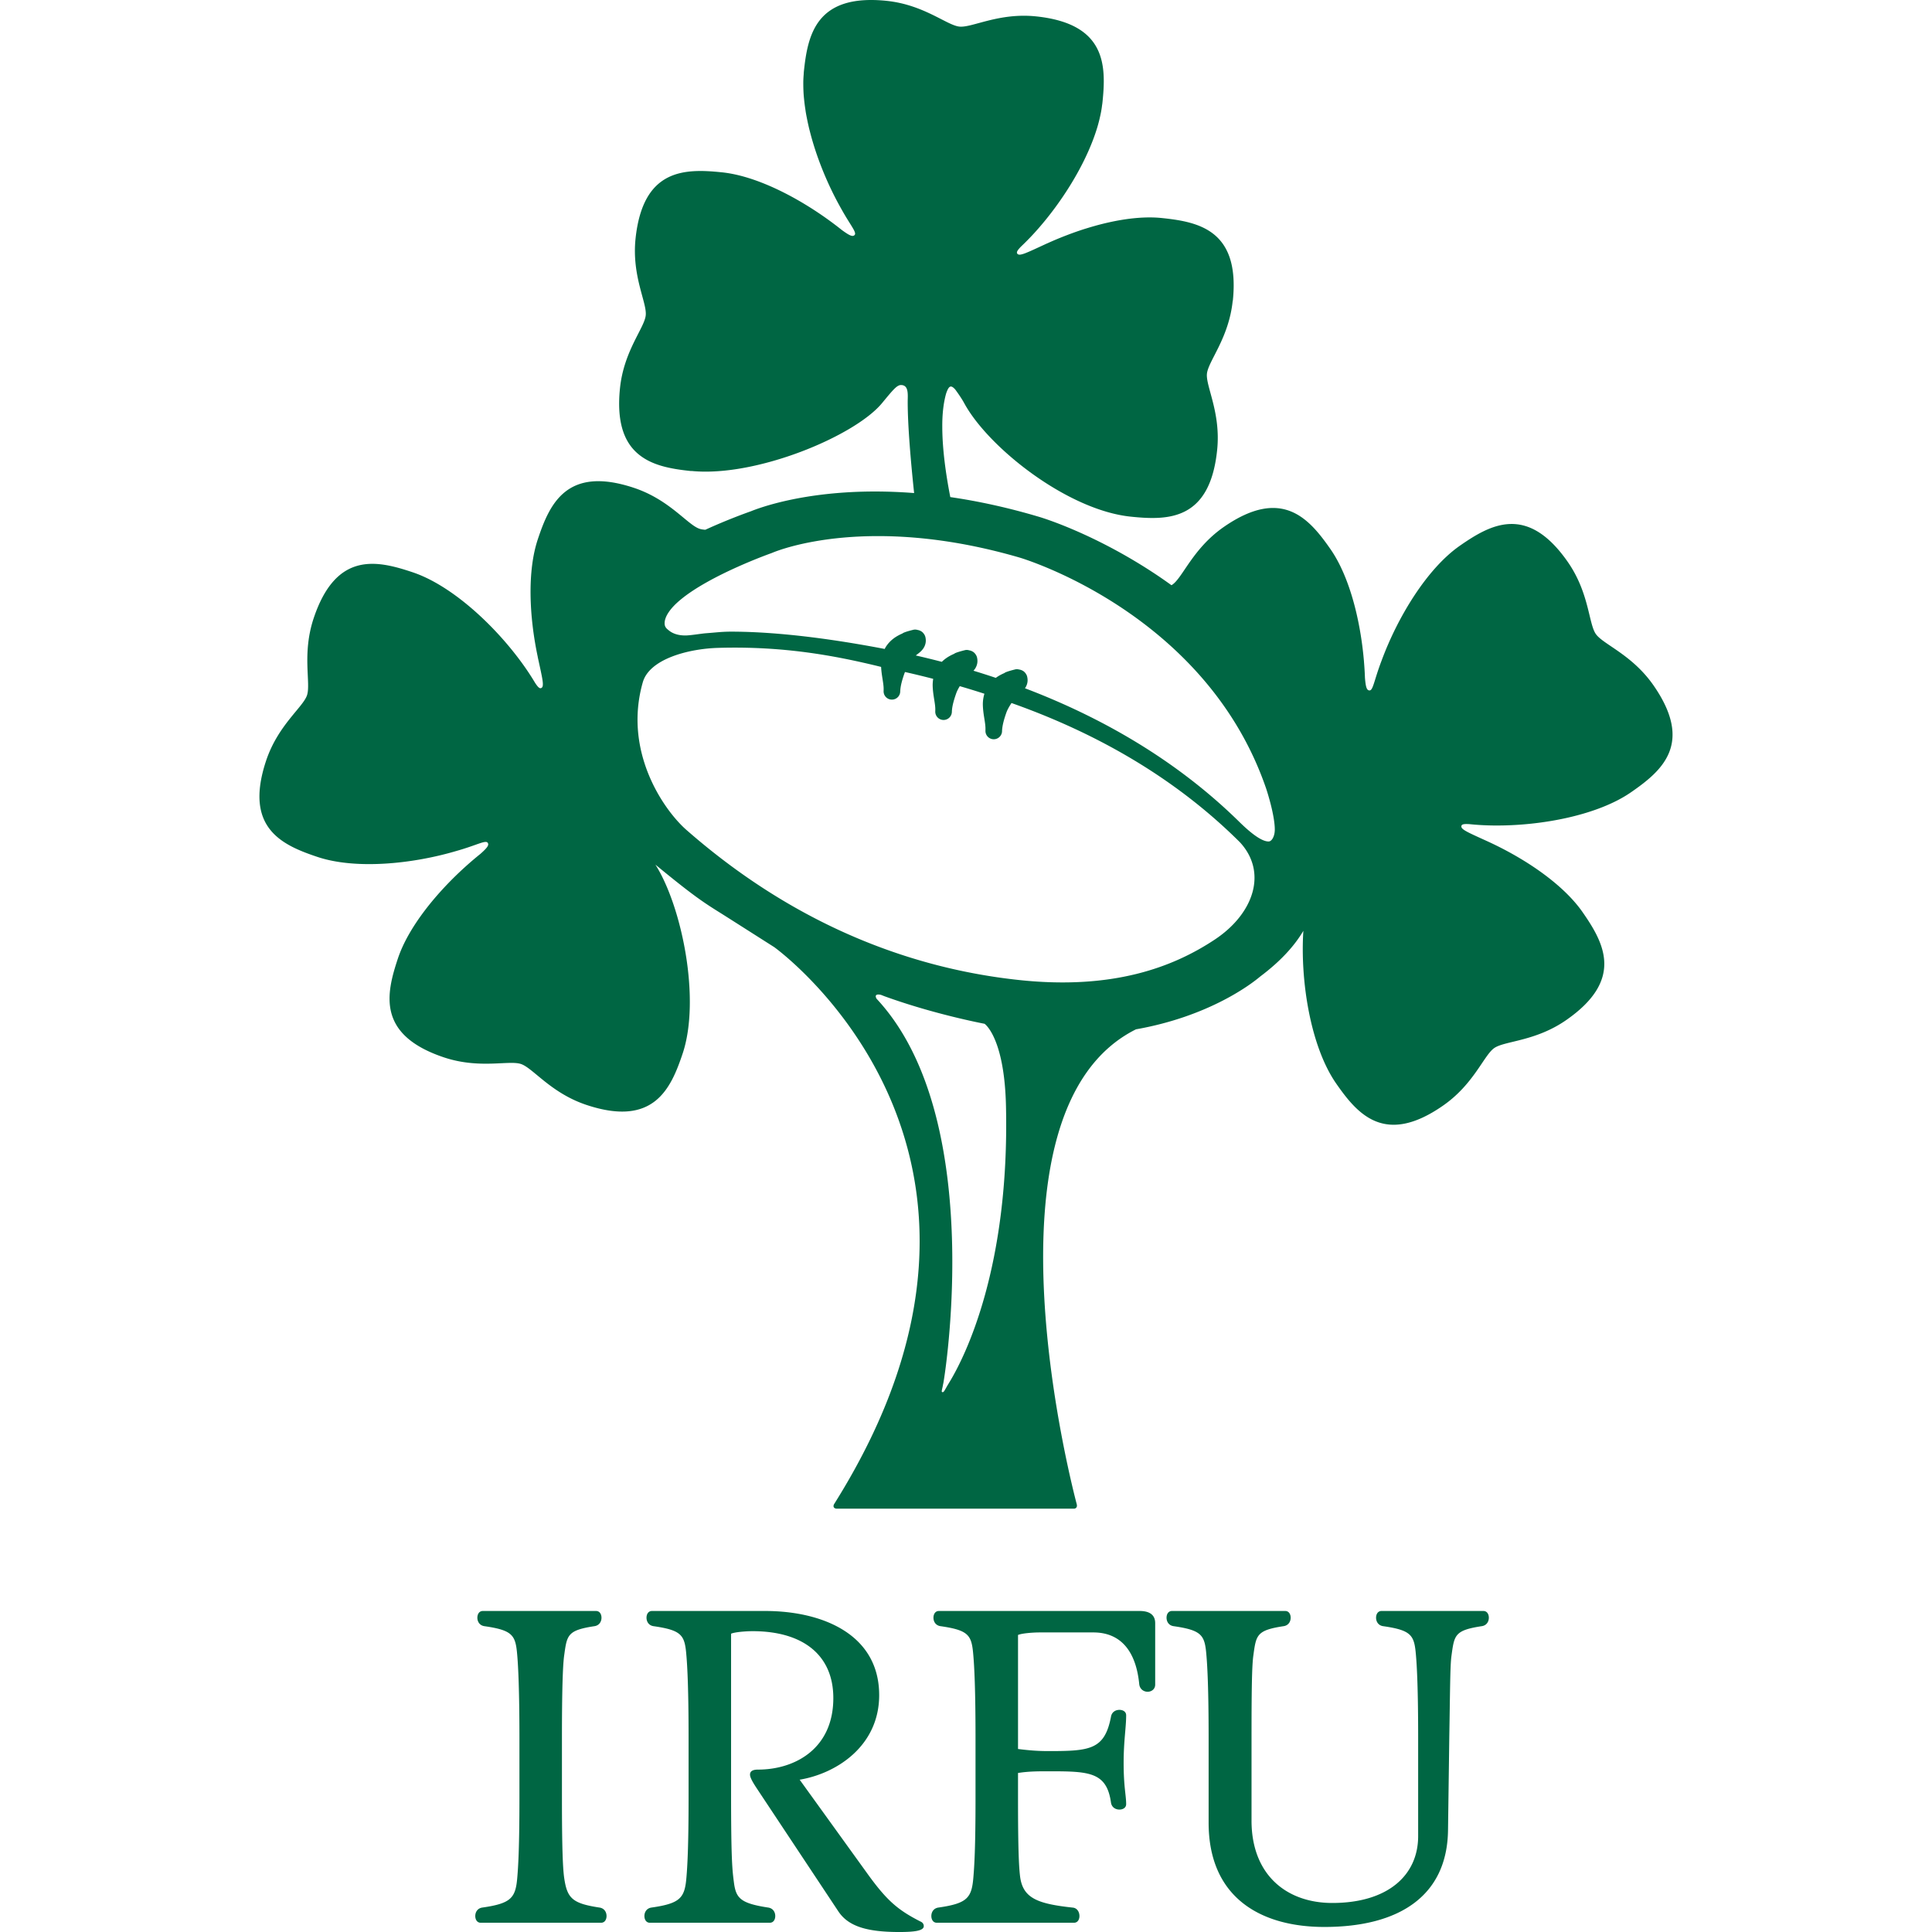 <svg xmlns="http://www.w3.org/2000/svg" width="1000" height="1000" viewBox="-134.292 0 1000 1000" overflow="visible"><path fill="#006643" d="M721.556 354.74c-11.081-15.94-26.099-21.186-29.855-26.591-3.756-5.39-3.392-21.273-14.466-37.226-20.944-30.13-39.906-19.577-55.853-8.497-16.943 11.786-32.182 36.777-40.565 59.508-3.988 10.435-4.377 15.648-6.371 15.432-1.316-.144-1.837-1.665-2.238-6.468a169.24 169.24 0 00-.508-8.406c0-.135-.013-.257-.013-.395h-.013c-1.831-21.308-7.531-43.753-17.263-57.787-11.105-15.95-25.171-32.448-55.313-11.529-15.928 11.083-21.17 26.092-26.575 29.836-.138.104-.326.191-.477.285a252.21 252.21 0 00-7.306-5.095c-32.188-21.546-59.527-29.764-60.719-30.143-16.68-4.991-32.193-8.302-46.44-10.372-2.213-11.331-4.151-24.697-4.145-36.442-.05-6.572.643-12.491 2.01-17.248 1.436-4.107 2.483-4.415 4.659-2.041 1.518 2.057 3.386 4.734 4.662 7.089 12.428 22.941 53.364 55.351 86.159 58.766 19.302 2.003 40.979 2.104 44.761-34.373 2.057-19.336-5.945-33.084-5.268-39.609.677-6.537 11.318-18.364 13.331-37.668v-.047l.069-.009c3.781-36.495-17.477-40.863-36.79-42.857-8.29-.859-17.834.106-27.673 2.32-.081.019-.156.034-.244.053-1.818.414-3.649.868-5.493 1.364-.389.104-.777.219-1.166.326-1.323.37-2.646.759-3.976 1.167-.603.185-1.204.363-1.807.558-1.404.449-2.803.922-4.201 1.411-1.041.367-2.069.746-3.11 1.129-.389.144-.771.292-1.153.439a175.24 175.24 0 00-10.592 4.415l-.006-.016c-10.849 5.001-14.304 6.829-15.388 5.224-.515-.768.263-1.85 1.956-3.612a137.014 137.014 0 008.974-9.347c.081-.097.169-.185.257-.282h-.013c11.4-13.075 22.154-29.864 28.181-45.939l.182-.486a94.973 94.973 0 001.712-5.035c.013-.05.037-.104.05-.153a71.48 71.48 0 00.671-2.324c.095-.351.183-.699.282-1.05.308-1.191.583-2.376.828-3.549.094-.439.188-.881.275-1.317.113-.646.227-1.283.326-1.919.082-.527.15-1.044.214-1.564.062-.47.15-.95.2-1.417 2.032-19.323 2.088-40.991-34.382-44.775-19.313-1.997-33.091 5.97-39.634 5.292-6.528-.674-18.338-11.309-37.643-13.325-36.511-3.784-40.882 17.473-42.885 36.777-.047.436-.047.903-.082 1.345a66.929 66.929 0 00-.182 3.085 62.294 62.294 0 00-.01 2.289 74.3 74.3 0 00.05 2.483c.031.825.069 1.652.128 2.493.057.799.138 1.611.22 2.42.166 1.728.389 3.477.662 5.249.087.577.16 1.151.26 1.734.188 1.101.407 2.21.63 3.32.11.558.223 1.116.342 1.674.254 1.182.524 2.364.812 3.556.088.345.179.689.27 1.038 3.511 13.883 9.418 28.08 16.194 40.044a133.693 133.693 0 001.615 2.834c.006.009.012.022.019.031 4.042 6.882 6.531 9.735 5.286 10.901-.965.903-2.458.311-6.33-2.505-.104-.079-.21-.154-.311-.232a175.326 175.326 0 00-6.415-4.875c-.05-.038-.097-.072-.145-.11-.062-.05-.116-.088-.179-.135l-.006.003c-.065-.05-.138-.097-.204-.147-17.301-12.469-37.966-22.734-54.906-24.509-19.333-1.997-41.004-2.098-44.829 34.398-1.994 19.307 5.967 33.059 5.28 39.599-.64 6.528-11.309 18.354-13.319 37.668-2.013 19.404 3.054 29.726 11.149 35.441 7.133 5.092 16.646 6.562 25.735 7.513l.069-.057c33.366 3.364 84.557-18.028 98.675-35.106 5.497-6.644 7.657-9.365 9.801-9.365 4.189 0 3.486 5.126 3.486 8.632 0 12.579 1.621 31.162 3.32 47.281a259.72 259.72 0 00-20.216-.806c-36.972 0-59.493 8.284-64.284 10.24-2.515.884-12.168 4.352-23.568 9.56-1.151-.075-2.167-.223-3.01-.505-6.236-2.076-15.473-15.024-33.884-21.169-34.805-11.613-43.681 8.199-49.814 26.606-5.496 16.457-4.493 39.862-.028 60.863l-.022.009c2.524 11.667 3.559 15.442 1.759 16.15-.862.332-1.75-.649-3.101-2.684-2.094-3.524-4.502-7.152-7.177-10.798a9.642 9.642 0 00-.223-.308v.006c-14.438-19.602-36.292-39.593-56.063-46.189-18.426-6.17-39.564-10.933-51.171 23.844-6.142 18.42-1.352 33.589-3.437 39.834-2.072 6.227-15.009 15.445-21.167 33.855-11.595 34.827 8.205 43.7 26.622 49.842 19.542 6.515 48.607 3.778 71.814-3.082 10.861-3.06 15.291-5.897 16.313-4.164.674 1.138-.229 2.464-3.816 5.641a174.83 174.83 0 00-6.587 5.568c-.06.05-.109.094-.169.141l.003.006c-15.981 14.212-30.551 32.219-35.962 48.419-6.142 18.442-10.936 39.581 23.866 51.225 18.417 6.12 33.567 1.329 39.803 3.411 6.233 2.051 15.47 15.024 33.89 21.17 34.79 11.601 43.672-8.189 49.833-26.612 9.387-28.181-.43-76.117-14.1-97.741 19.376 15.924 24.568 19.37 34.213 25.362 1.611 1.003 27.305 17.351 27.305 17.351s145.853 104.71 31.404 287.563c-.172.276-.345.559-.521.841-.254.558-.304 1.078-.079 1.485.232.421.721.665 1.361.747h123.056s1.881-.113 1.329-2.308c-.539-2.126-54.593-203.238 30.664-245.804 38.125-6.747 59.928-23.628 64.273-27.315 10.403-7.81 17.495-15.573 22.13-23.28.081-.135.15-.272.231-.407-1.693 25.719 3.662 59.881 16.975 79.044 11.08 15.928 25.151 32.413 55.257 11.494 15.99-11.067 21.183-26.104 26.575-29.842 5.405-3.75 21.302-3.398 37.235-14.473 30.144-20.932 19.583-39.913 8.51-55.828-9.896-14.256-29.24-27.478-48.742-36.47l-.521-.241c-.145-.063-.282-.128-.42-.191-10.115-4.612-13.551-6.017-13.05-7.829.251-.894 1.605-1.007 4.095-.866 4.026.423 8.309.662 12.773.706.15 0 .302.006.464.006l-.012-.006c24.349.166 53.444-5.38 70.557-17.27 15.986-11.071 32.453-25.151 11.534-55.269zM356.958 715.713c-2.408 3.926-2.63 5.042-3.493 4.848-.702-.157-.06-1.173.523-4.848C352.201 727 379.41 581.29 319.456 516.984c0 0-1.793-2.678 1.724-2.157.64.094 1.468.514 2.48.878 25.672 9.287 50.426 13.952 51.667 14.209 0 0 10.271 6.954 11.074 42.56 1.894 83.399-21.044 129.544-29.443 143.239zm137.538-229.408c-21.571 14.31-52.668 26.133-101.259 20.959-50.934-5.418-112.471-25.34-172.174-77.637-11.864-10.394-32.874-40.65-22.646-76.483 3.455-12.109 23.712-17.348 38.837-17.799 33.417-1.003 60.023 3.8 84.513 9.842.226 4.612 1.367 8.572 1.311 11.654 0 .254-.006.521-.019.793a3.366 3.366 0 000 .348v.038l.006.056.006.082v.013a4.292 4.292 0 003.594 3.894c.031.003.063.009.091.013.013.003.028.003.041.006a.496.496 0 00.062.006.536.536 0 00.069.006c.013.003.025.006.038.006.034.003.065.006.094.006h.013c.041.006.075.006.113.006.06.006.116.006.172.006.213 0 .423-.016.63-.047 0 0 .009-.003.016-.003a.606.606 0 00.082-.013l.031-.006c.022-.003.044-.006.066-.012.016-.003.028-.003.047-.009a2.205 2.205 0 00.103-.023l.041-.009a.296.296 0 00.062-.016c.013-.003.022-.006.031-.006l.075-.025h.01a4.301 4.301 0 003.11-4.119c.125-2.938 1.044-6.051 2.208-9.344.069-.219.185-.442.273-.658a489.702 489.702 0 0114.588 3.534c-.175 1.097-.282 2.182-.279 3.208.062 5.11 1.43 9.465 1.364 12.805 0 .257-.003.52-.016.796h.003c0 .013-.003.028-.003.044a4.296 4.296 0 004.135 4.434c.057.006.11.006.163.006a4.31 4.31 0 004.295-4.12c.006-.138.009-.276.013-.414.15-2.841 1.063-5.882 2.185-9.114.433-1.257 1.085-2.518 1.9-3.854a447.077 447.077 0 0112.748 3.922 18.862 18.862 0 00-.815 5.477c.062 5.114 1.43 9.479 1.361 12.827 0 .286-.007.542-.007.791-.024.693.113 1.37.396 1.978 0 .006 0 .006.006.006.013.028.025.057.038.082 0 .013.013.019.013.031a.238.238 0 01.024.053l.038.063c.006.009.006.013.013.022a4.322 4.322 0 001.241 1.411l.057.038c.006.006.019.013.024.019a4.27 4.27 0 002.289.755c.051.003.106.003.163.003.665 0 1.311-.154 1.9-.445l.081-.041.013-.006.062-.035.038-.019c.013-.01.024-.019.037-.025.025-.013.038-.022.051-.031a.037.037 0 00.024-.016c.025-.013.051-.025.075-.041v-.003c.471-.298.878-.68 1.204-1.129v-.003a.474.474 0 00.051-.075s.013-.009.013-.013l.037-.062c.006-.01.013-.016.019-.025.013-.019.02-.038.031-.056a.095.095 0 00.025-.035c.013-.019.025-.034.031-.053l.019-.035a4.233 4.233 0 00.577-1.987v-.201c.138-2.928 1.041-6.039 2.183-9.309.552-1.63 1.53-3.286 2.709-5.104 42.007 14.871 83.537 37.524 118.214 72.056 14.393 15.543 7.237 36.952-12.978 50.365zm27.928-50.764c-2.42.088-6.897-1.884-15.538-10.428-33.247-32.576-72.401-54.335-110.652-68.868.74-1.035 1.373-2.552 1.354-4.182a7.44 7.44 0 00-.188-1.652c-.188-1.191-1.216-2.671-2.383-3.261a5.153 5.153 0 00-1.831-.608 4.185 4.185 0 00-1.855-.097s-5.13 1.22-5.757 1.931c-1.511.643-3.022 1.446-4.439 2.483a425.172 425.172 0 00-11.563-3.693c.207-.223.408-.467.615-.74.777-1.035 1.467-2.624 1.441-4.327 0-.574-.068-1.128-.182-1.649-.238-1.279-1.298-2.722-2.445-3.28a5.332 5.332 0 00-1.662-.567 4.25 4.25 0 00-1.962-.132s-5.145 1.217-5.778 1.932c-2.239.95-4.474 2.248-6.402 4.16a461.033 461.033 0 00-13.473-3.292c.395-.323.865-.684 1.43-1.113.693-.562 1.511-1.229 2.295-2.289.784-1.031 1.474-2.624 1.455-4.33 0-.571-.066-1.113-.179-1.63-.213-1.217-1.235-2.678-2.398-3.264a5.302 5.302 0 00-1.74-.599 4.273 4.273 0 00-1.938-.119s-5.155 1.22-5.788 1.938c-3.308 1.408-6.634 3.546-8.907 7.381-.125.213-.201.436-.313.652-39.834-7.638-65.228-8.942-79.384-8.958-4.944 0-7.399.401-13.005.815-2.8.204-8.073 1.164-10.864 1.164-4.458-.013-7.048-1.408-8.622-2.719-.787-.661-2.05-1.499-2.05-3.515-.069-3.537 3.003-7.948 8.189-12.234 7.707-6.446 19.577-12.56 29.462-16.987 9.895-4.439 17.774-7.211 17.79-7.217l.078-.028.066-.028c.006-.003 1.138-.514 3.499-1.323 7.086-2.439 24.741-7.383 51.404-7.383 19.703 0 44.321 2.699 73.235 11.115.013.003 5.944 1.73 15.464 5.791 28.601 12.193 88.667 45.228 112.169 113.797 0-.003 1.116 3.33 2.245 7.688 1.129 4.339 2.22 9.723 2.22 13.476-.002 3.52-1.557 6.135-3.113 6.189zM156.569 930.747c0 25.271.436 35.505 1.088 40.729 1.527 11.105 4.139 13.727 18.511 15.896 2.395.439 3.486 2.396 3.486 4.358 0 1.737-.872 3.48-2.831 3.48H114.54c-1.962 0-2.831-1.743-2.831-3.48 0-1.963 1.085-3.919 3.48-4.358 15.247-2.169 17.423-5.004 18.294-15.896.439-5.224 1.088-15.244 1.088-40.941v-30.274c0-25.478-.649-37.675-1.088-42.904-.872-10.886-1.959-13.494-17.204-15.677-2.396-.433-3.486-2.396-3.486-4.352 0-1.743.875-3.486 2.834-3.486h58.58c1.96 0 2.832 1.743 2.832 3.486 0 1.956-1.088 3.919-3.483 4.352-14.373 2.183-14.373 4.578-15.899 15.677-.652 5.229-1.088 17.427-1.088 42.472v30.918zm101.046-4.79c-2.176-3.261-3.7-5.876-3.7-7.399 0-1.743 1.308-2.615 4.136-2.615 18.947 0 38.984-10.666 38.984-37.022 0-22.43-15.899-34.626-41.812-34.626-3.267 0-9.149.433-11.109 1.311v82.534c0 35.279.652 39.856 1.524 46.604 1.091 7.839 3.487 10.46 17.859 12.629 2.396.439 3.483 2.396 3.483 4.358 0 1.737-.869 3.48-2.831 3.48h-62.064c-1.963 0-2.831-1.743-2.831-3.48 0-1.963 1.088-3.919 3.48-4.358 15.247-2.169 17.423-5.004 18.295-15.896.438-5.224 1.088-15.244 1.088-40.941v-31.14c0-25.484-.649-36.81-1.088-42.039-.872-10.886-1.96-13.494-17.204-15.677-2.396-.433-3.483-2.396-3.483-4.352 0-1.743.872-3.486 2.831-3.486h58.581c29.836 0 59.016 12.196 59.016 43.556 0 26.137-21.775 40.509-41.157 43.77l35.498 49.225c9.798 13.494 15.46 18.285 27.001 24.167 1.091.438 1.743 1.305 1.743 2.396 0 2.396-4.791 3.048-12.629 3.048-16.551 0-26.353-2.822-31.579-10.673l-42.032-63.374zm135.019-20.681c5.23.651 9.802 1.084 15.677 1.084 21.559 0 29.184-.658 32.457-17.858.433-2.396 2.396-3.48 4.352-3.48 1.743 0 3.487.865 3.487 2.828 0 6.314-1.305 13.288-1.305 24.606 0 12.416 1.305 16.773 1.305 21.345 0 1.963-1.744 2.828-3.487 2.828-1.956 0-3.919-1.091-4.352-3.486-2.182-15.89-11.111-16.328-31.799-16.328-6.101 0-10.672 0-16.335.871v13.721c0 25.258.439 34.846 1.092 40.069 1.518 11.105 9.143 13.939 27.221 15.896 2.396.22 3.48 2.396 3.48 4.358 0 1.737-.866 3.48-2.828 3.48h-70.997c-1.96 0-2.832-1.743-2.832-3.48 0-1.963 1.091-3.919 3.487-4.358 15.244-2.169 17.422-5.004 18.289-15.896.438-5.224 1.091-14.592 1.091-40.289v-31.792c0-25.484-.652-36.81-1.091-42.039-.866-10.886-1.957-13.494-17.201-15.677-2.396-.433-3.483-2.396-3.483-4.352 0-1.743.872-3.486 2.831-3.486h103.879c4.791 0 8.059 1.743 8.059 6.314v31.799c0 2.395-1.957 3.699-3.92 3.699-1.962 0-4.139-1.305-4.357-4.139-1.743-17.207-9.795-26.568-23.734-26.568h-27.873c-3.273 0-9.149.433-11.112 1.311v59.019zm120.862 37.021c0 28.306 18.298 42.678 41.812 42.678 28.531 0 44.434-14.152 44.434-34.626v-50.955c0-25.484-.652-36.81-1.091-42.039-.872-10.886-1.963-13.494-17.207-15.677-2.396-.433-3.486-2.396-3.486-4.352 0-1.743.878-3.486 2.834-3.486h52.699c1.963 0 2.834 1.743 2.834 3.486 0 1.956-1.091 3.919-3.486 4.352-14.372 2.183-14.372 4.578-15.896 15.677-.651 5.229-.651 16.555-1.084 41.6l-.659 48.347c-.433 34.188-25.478 50.09-64.023 50.09-32.45 0-59.891-14.811-59.891-54.009v-43.988c0-25.484-.652-36.81-1.091-42.039-.865-10.886-1.957-13.494-17.207-15.677-2.396-.433-3.48-2.396-3.48-4.352 0-1.743.872-3.486 2.835-3.486h58.58c1.963 0 2.828 1.743 2.828 3.486 0 1.956-1.085 3.919-3.486 4.352-14.372 2.183-14.372 4.578-15.89 15.677-.659 5.229-.878 16.555-.878 41.6v43.341z"/></svg>